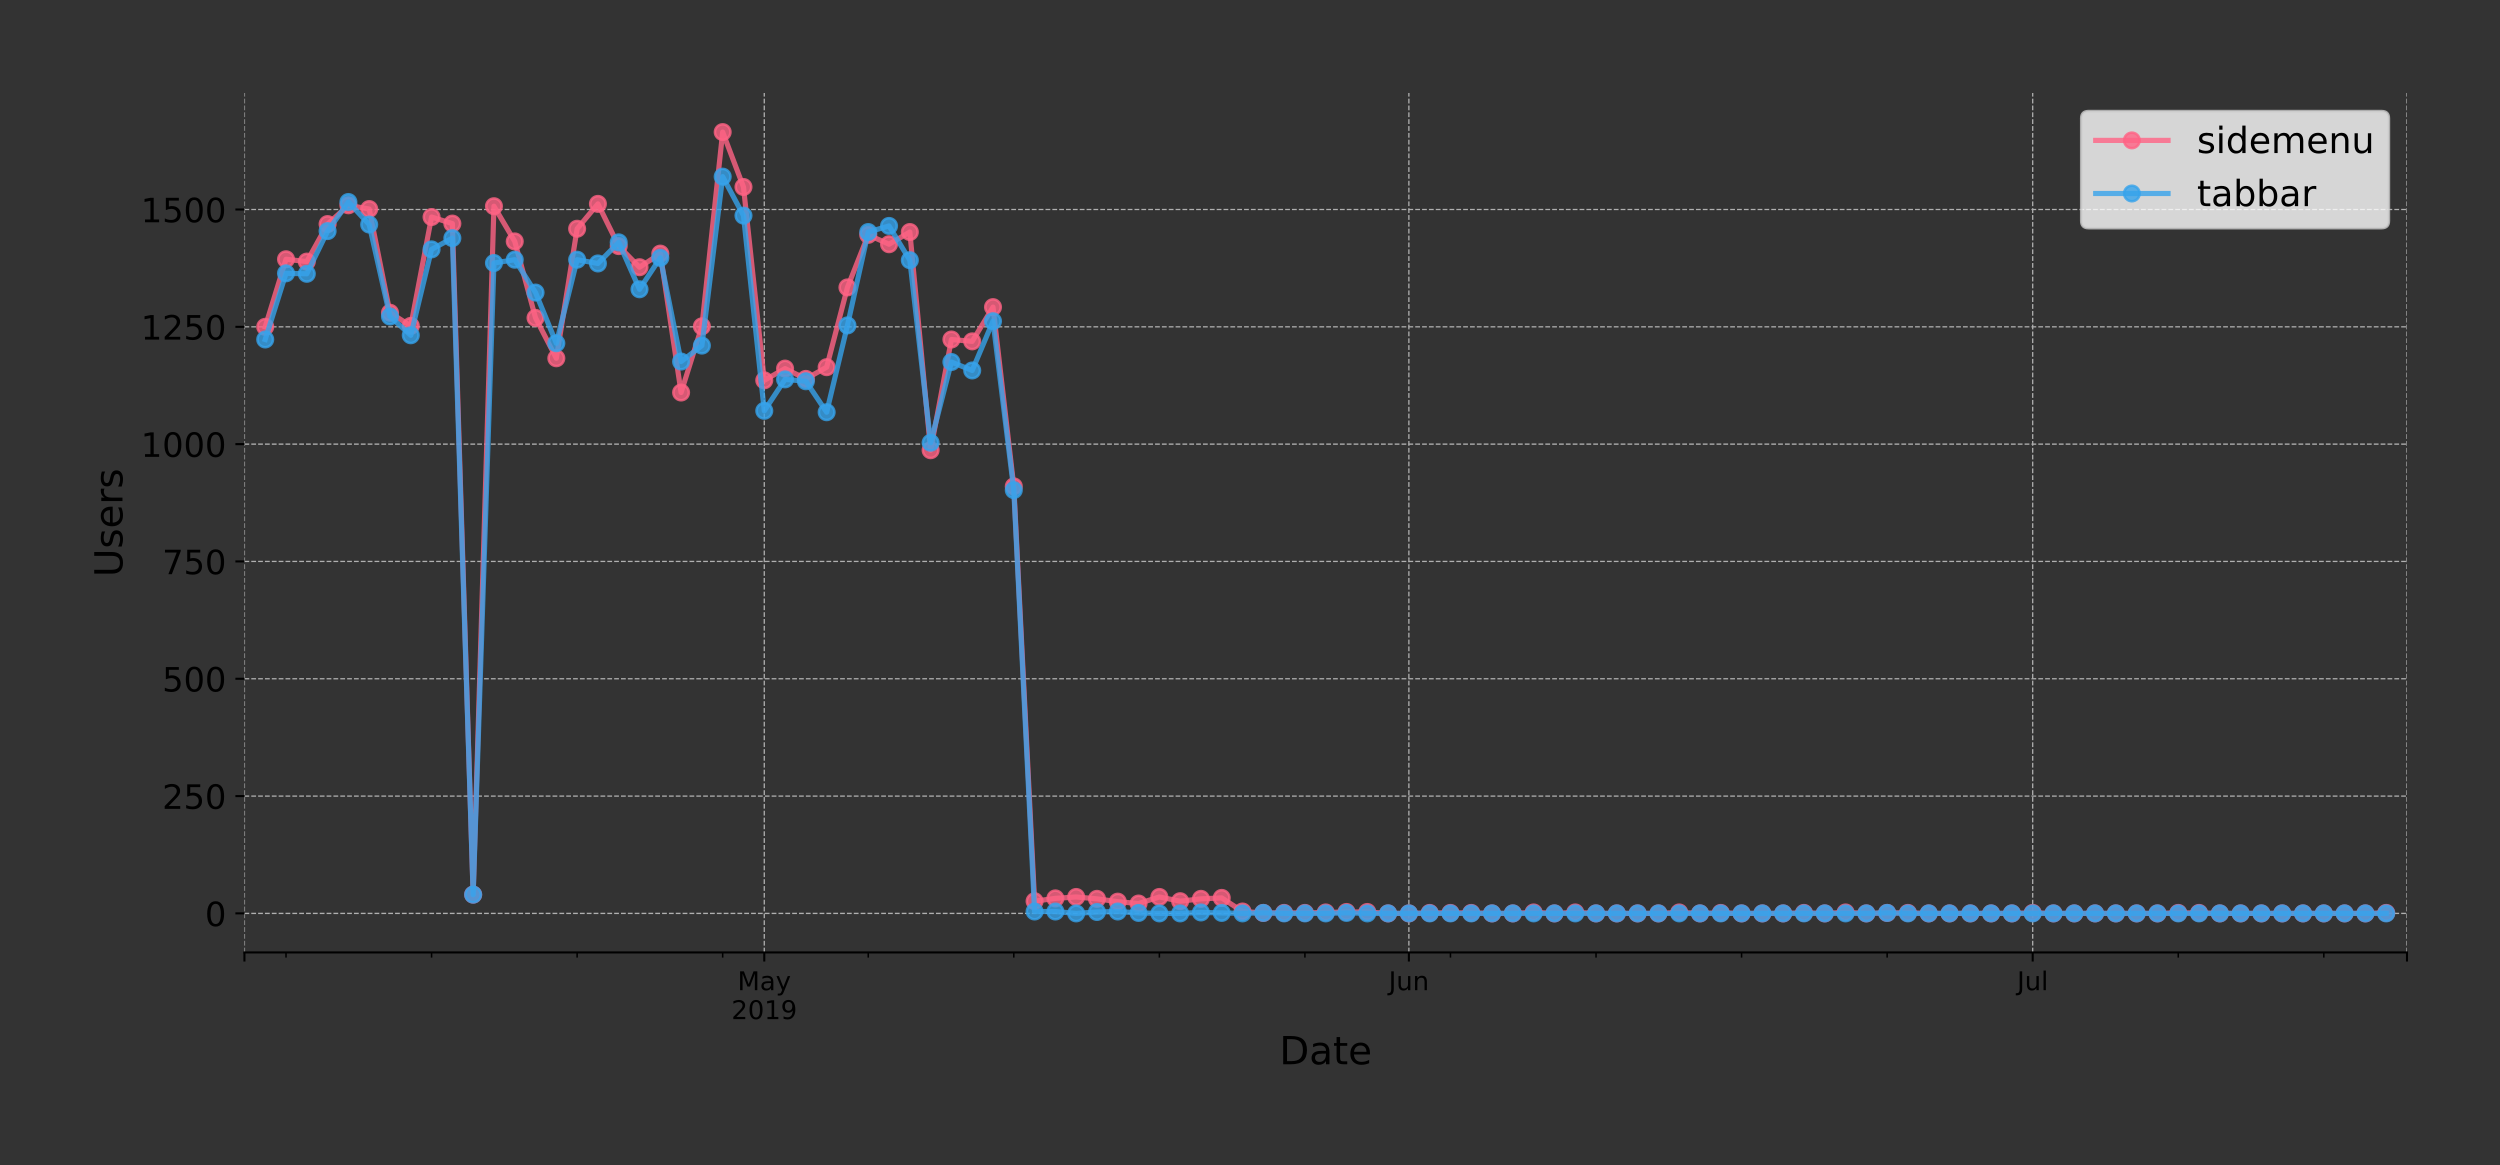 <?xml version="1.0" encoding="utf-8" standalone="no"?>
<!DOCTYPE svg PUBLIC "-//W3C//DTD SVG 1.1//EN"
  "http://www.w3.org/Graphics/SVG/1.1/DTD/svg11.dtd">
<!-- Created with matplotlib (https://matplotlib.org/) -->
<svg height="451.033pt" version="1.1" viewBox="0 0 967.602 451.033" width="967.602pt" xmlns="http://www.w3.org/2000/svg" xmlns:xlink="http://www.w3.org/1999/xlink">
 <rect x="0" y="0" width="967.602" height="451.033" fill="#333333" stroke="none"/>
 <defs>
  <style type="text/css">
*{stroke-linecap:butt;stroke-linejoin:round;}
  </style>
 </defs>
 <g id="figure_1">
  <g id="patch_1">
   <path d="M 0 451.033 
L 967.602 451.033 
L 967.602 0 
L 0 0 
z
" style="fill:none;"/>
  </g>
  <g id="axes_1">
   <g id="patch_2">
    <path d="M 94.602 368.64 
L 931.602 368.64 
L 931.602 36 
L 94.602 36 
z
" style="fill:none;"/>
   </g>
   <g id="matplotlib.axis_1">
    <g id="xtick_1">
     <g id="line2d_1">
      <path clip-path="url(#pd03692b3bd)" d="M 94.602 368.64 
L 94.602 36 
" style="fill:none;stroke:#b0b0b0;stroke-dasharray:1.85,0.8;stroke-dashoffset:0;stroke-width:0.5;"/>
     </g>
     <g id="line2d_2">
      <defs>
       <path d="M 0 0 
L 0 3.5 
" id="m09f4f319cf" style="stroke:#000000;stroke-width:0.8;"/>
      </defs>
      <g>
       <use style="stroke:#000000;stroke-width:0.8;" x="94.602" xlink:href="#m09f4f319cf" y="368.64"/>
      </g>
     </g>
    </g>
    <g id="xtick_2">
     <g id="line2d_3">
      <path clip-path="url(#pd03692b3bd)" d="M 295.804 368.64 
L 295.804 36 
" style="fill:none;stroke:#b0b0b0;stroke-dasharray:1.85,0.8;stroke-dashoffset:0;stroke-width:0.5;"/>
     </g>
     <g id="line2d_4">
      <g>
       <use style="stroke:#000000;stroke-width:0.8;" x="295.804" xlink:href="#m09f4f319cf" y="368.64"/>
      </g>
     </g>
     <g id="text_1">
      <!-- May -->
      <defs>
       <path d="M 9.812 72.906 
L 24.516 72.906 
L 43.109 23.297 
L 61.812 72.906 
L 76.516 72.906 
L 76.516 0 
L 66.891 0 
L 66.891 64.016 
L 48.094 14.016 
L 38.188 14.016 
L 19.391 64.016 
L 19.391 0 
L 9.812 0 
z
" id="DejaVuSans-77"/>
       <path d="M 34.281 27.484 
Q 23.391 27.484 19.188 25 
Q 14.984 22.516 14.984 16.5 
Q 14.984 11.719 18.141 8.906 
Q 21.297 6.109 26.703 6.109 
Q 34.188 6.109 38.703 11.406 
Q 43.219 16.703 43.219 25.484 
L 43.219 27.484 
z
M 52.203 31.203 
L 52.203 0 
L 43.219 0 
L 43.219 8.297 
Q 40.141 3.328 35.547 0.953 
Q 30.953 -1.422 24.312 -1.422 
Q 15.922 -1.422 10.953 3.297 
Q 6 8.016 6 15.922 
Q 6 25.141 12.172 29.828 
Q 18.359 34.516 30.609 34.516 
L 43.219 34.516 
L 43.219 35.406 
Q 43.219 41.609 39.141 45 
Q 35.062 48.391 27.688 48.391 
Q 23 48.391 18.547 47.266 
Q 14.109 46.141 10.016 43.891 
L 10.016 52.203 
Q 14.938 54.109 19.578 55.047 
Q 24.219 56 28.609 56 
Q 40.484 56 46.344 49.844 
Q 52.203 43.703 52.203 31.203 
z
" id="DejaVuSans-97"/>
       <path d="M 32.172 -5.078 
Q 28.375 -14.844 24.75 -17.812 
Q 21.141 -20.797 15.094 -20.797 
L 7.906 -20.797 
L 7.906 -13.281 
L 13.188 -13.281 
Q 16.891 -13.281 18.938 -11.516 
Q 21 -9.766 23.484 -3.219 
L 25.094 0.875 
L 2.984 54.688 
L 12.5 54.688 
L 29.594 11.922 
L 46.688 54.688 
L 56.203 54.688 
z
" id="DejaVuSans-121"/>
      </defs>
      <g transform="translate(285.467 383.238)scale(0.1 -0.1)">
       <use xlink:href="#DejaVuSans-77"/>
       <use x="86.279" xlink:href="#DejaVuSans-97"/>
       <use x="147.559" xlink:href="#DejaVuSans-121"/>
      </g>
      <!-- 2019 -->
      <defs>
       <path d="M 19.188 8.297 
L 53.609 8.297 
L 53.609 0 
L 7.328 0 
L 7.328 8.297 
Q 12.938 14.109 22.625 23.891 
Q 32.328 33.688 34.812 36.531 
Q 39.547 41.844 41.422 45.531 
Q 43.312 49.219 43.312 52.781 
Q 43.312 58.594 39.234 62.25 
Q 35.156 65.922 28.609 65.922 
Q 23.969 65.922 18.812 64.312 
Q 13.672 62.703 7.812 59.422 
L 7.812 69.391 
Q 13.766 71.781 18.938 73 
Q 24.125 74.219 28.422 74.219 
Q 39.75 74.219 46.484 68.547 
Q 53.219 62.891 53.219 53.422 
Q 53.219 48.922 51.531 44.891 
Q 49.859 40.875 45.406 35.406 
Q 44.188 33.984 37.641 27.219 
Q 31.109 20.453 19.188 8.297 
z
" id="DejaVuSans-50"/>
       <path d="M 31.781 66.406 
Q 24.172 66.406 20.328 58.906 
Q 16.5 51.422 16.5 36.375 
Q 16.5 21.391 20.328 13.891 
Q 24.172 6.391 31.781 6.391 
Q 39.453 6.391 43.281 13.891 
Q 47.125 21.391 47.125 36.375 
Q 47.125 51.422 43.281 58.906 
Q 39.453 66.406 31.781 66.406 
z
M 31.781 74.219 
Q 44.047 74.219 50.516 64.516 
Q 56.984 54.828 56.984 36.375 
Q 56.984 17.969 50.516 8.266 
Q 44.047 -1.422 31.781 -1.422 
Q 19.531 -1.422 13.062 8.266 
Q 6.594 17.969 6.594 36.375 
Q 6.594 54.828 13.062 64.516 
Q 19.531 74.219 31.781 74.219 
z
" id="DejaVuSans-48"/>
       <path d="M 12.406 8.297 
L 28.516 8.297 
L 28.516 63.922 
L 10.984 60.406 
L 10.984 69.391 
L 28.422 72.906 
L 38.281 72.906 
L 38.281 8.297 
L 54.391 8.297 
L 54.391 0 
L 12.406 0 
z
" id="DejaVuSans-49"/>
       <path d="M 10.984 1.516 
L 10.984 10.5 
Q 14.703 8.734 18.5 7.812 
Q 22.312 6.891 25.984 6.891 
Q 35.75 6.891 40.891 13.453 
Q 46.047 20.016 46.781 33.406 
Q 43.953 29.203 39.594 26.953 
Q 35.25 24.703 29.984 24.703 
Q 19.047 24.703 12.672 31.312 
Q 6.297 37.938 6.297 49.422 
Q 6.297 60.641 12.938 67.422 
Q 19.578 74.219 30.609 74.219 
Q 43.266 74.219 49.922 64.516 
Q 56.594 54.828 56.594 36.375 
Q 56.594 19.141 48.406 8.859 
Q 40.234 -1.422 26.422 -1.422 
Q 22.703 -1.422 18.891 -0.688 
Q 15.094 0.047 10.984 1.516 
z
M 30.609 32.422 
Q 37.25 32.422 41.125 36.953 
Q 45.016 41.5 45.016 49.422 
Q 45.016 57.281 41.125 61.844 
Q 37.25 66.406 30.609 66.406 
Q 23.969 66.406 20.094 61.844 
Q 16.219 57.281 16.219 49.422 
Q 16.219 41.5 20.094 36.953 
Q 23.969 32.422 30.609 32.422 
z
" id="DejaVuSans-57"/>
      </defs>
      <g transform="translate(283.079 394.436)scale(0.1 -0.1)">
       <use xlink:href="#DejaVuSans-50"/>
       <use x="63.623" xlink:href="#DejaVuSans-48"/>
       <use x="127.246" xlink:href="#DejaVuSans-49"/>
       <use x="190.869" xlink:href="#DejaVuSans-57"/>
      </g>
     </g>
    </g>
    <g id="xtick_3">
     <g id="line2d_5">
      <path clip-path="url(#pd03692b3bd)" d="M 545.294 368.64 
L 545.294 36 
" style="fill:none;stroke:#b0b0b0;stroke-dasharray:1.85,0.8;stroke-dashoffset:0;stroke-width:0.5;"/>
     </g>
     <g id="line2d_6">
      <g>
       <use style="stroke:#000000;stroke-width:0.8;" x="545.294" xlink:href="#m09f4f319cf" y="368.64"/>
      </g>
     </g>
     <g id="text_2">
      <!-- Jun -->
      <defs>
       <path d="M 9.812 72.906 
L 19.672 72.906 
L 19.672 5.078 
Q 19.672 -8.109 14.672 -14.062 
Q 9.672 -20.016 -1.422 -20.016 
L -5.172 -20.016 
L -5.172 -11.719 
L -2.094 -11.719 
Q 4.438 -11.719 7.125 -8.047 
Q 9.812 -4.391 9.812 5.078 
z
" id="DejaVuSans-74"/>
       <path d="M 8.5 21.578 
L 8.5 54.688 
L 17.484 54.688 
L 17.484 21.922 
Q 17.484 14.156 20.5 10.266 
Q 23.531 6.391 29.594 6.391 
Q 36.859 6.391 41.078 11.031 
Q 45.312 15.672 45.312 23.688 
L 45.312 54.688 
L 54.297 54.688 
L 54.297 0 
L 45.312 0 
L 45.312 8.406 
Q 42.047 3.422 37.719 1 
Q 33.406 -1.422 27.688 -1.422 
Q 18.266 -1.422 13.375 4.438 
Q 8.5 10.297 8.5 21.578 
z
M 31.109 56 
z
" id="DejaVuSans-117"/>
       <path d="M 54.891 33.016 
L 54.891 0 
L 45.906 0 
L 45.906 32.719 
Q 45.906 40.484 42.875 44.328 
Q 39.844 48.188 33.797 48.188 
Q 26.516 48.188 22.312 43.547 
Q 18.109 38.922 18.109 30.906 
L 18.109 0 
L 9.078 0 
L 9.078 54.688 
L 18.109 54.688 
L 18.109 46.188 
Q 21.344 51.125 25.703 53.562 
Q 30.078 56 35.797 56 
Q 45.219 56 50.047 50.172 
Q 54.891 44.344 54.891 33.016 
z
" id="DejaVuSans-110"/>
      </defs>
      <g transform="translate(537.482 383.238)scale(0.1 -0.1)">
       <use xlink:href="#DejaVuSans-74"/>
       <use x="29.492" xlink:href="#DejaVuSans-117"/>
       <use x="92.871" xlink:href="#DejaVuSans-110"/>
      </g>
     </g>
    </g>
    <g id="xtick_4">
     <g id="line2d_7">
      <path clip-path="url(#pd03692b3bd)" d="M 786.737 368.64 
L 786.737 36 
" style="fill:none;stroke:#b0b0b0;stroke-dasharray:1.85,0.8;stroke-dashoffset:0;stroke-width:0.5;"/>
     </g>
     <g id="line2d_8">
      <g>
       <use style="stroke:#000000;stroke-width:0.8;" x="786.737" xlink:href="#m09f4f319cf" y="368.64"/>
      </g>
     </g>
     <g id="text_3">
      <!-- Jul -->
      <defs>
       <path d="M 9.422 75.984 
L 18.406 75.984 
L 18.406 0 
L 9.422 0 
z
" id="DejaVuSans-108"/>
      </defs>
      <g transform="translate(780.704 383.238)scale(0.1 -0.1)">
       <use xlink:href="#DejaVuSans-74"/>
       <use x="29.492" xlink:href="#DejaVuSans-117"/>
       <use x="92.871" xlink:href="#DejaVuSans-108"/>
      </g>
     </g>
    </g>
    <g id="xtick_5">
     <g id="line2d_9">
      <path clip-path="url(#pd03692b3bd)" d="M 931.602 368.64 
L 931.602 36 
" style="fill:none;stroke:#b0b0b0;stroke-dasharray:1.85,0.8;stroke-dashoffset:0;stroke-width:0.5;"/>
     </g>
     <g id="line2d_10">
      <g>
       <use style="stroke:#000000;stroke-width:0.8;" x="931.602" xlink:href="#m09f4f319cf" y="368.64"/>
      </g>
     </g>
    </g>
    <g id="xtick_6">
     <g id="line2d_11">
      <defs>
       <path d="M 0 0 
L 0 2 
" id="m038f9a6c54" style="stroke:#000000;stroke-width:0.6;"/>
      </defs>
      <g>
       <use style="stroke:#000000;stroke-width:0.6;" x="110.698" xlink:href="#m038f9a6c54" y="368.64"/>
      </g>
     </g>
    </g>
    <g id="xtick_7">
     <g id="line2d_12">
      <g>
       <use style="stroke:#000000;stroke-width:0.6;" x="167.035" xlink:href="#m038f9a6c54" y="368.64"/>
      </g>
     </g>
    </g>
    <g id="xtick_8">
     <g id="line2d_13">
      <g>
       <use style="stroke:#000000;stroke-width:0.6;" x="223.371" xlink:href="#m038f9a6c54" y="368.64"/>
      </g>
     </g>
    </g>
    <g id="xtick_9">
     <g id="line2d_14">
      <g>
       <use style="stroke:#000000;stroke-width:0.6;" x="279.708" xlink:href="#m038f9a6c54" y="368.64"/>
      </g>
     </g>
    </g>
    <g id="xtick_10">
     <g id="line2d_15">
      <g>
       <use style="stroke:#000000;stroke-width:0.6;" x="336.044" xlink:href="#m038f9a6c54" y="368.64"/>
      </g>
     </g>
    </g>
    <g id="xtick_11">
     <g id="line2d_16">
      <g>
       <use style="stroke:#000000;stroke-width:0.6;" x="392.381" xlink:href="#m038f9a6c54" y="368.64"/>
      </g>
     </g>
    </g>
    <g id="xtick_12">
     <g id="line2d_17">
      <g>
       <use style="stroke:#000000;stroke-width:0.6;" x="448.718" xlink:href="#m038f9a6c54" y="368.64"/>
      </g>
     </g>
    </g>
    <g id="xtick_13">
     <g id="line2d_18">
      <g>
       <use style="stroke:#000000;stroke-width:0.6;" x="505.054" xlink:href="#m038f9a6c54" y="368.64"/>
      </g>
     </g>
    </g>
    <g id="xtick_14">
     <g id="line2d_19">
      <g>
       <use style="stroke:#000000;stroke-width:0.6;" x="561.391" xlink:href="#m038f9a6c54" y="368.64"/>
      </g>
     </g>
    </g>
    <g id="xtick_15">
     <g id="line2d_20">
      <g>
       <use style="stroke:#000000;stroke-width:0.6;" x="617.727" xlink:href="#m038f9a6c54" y="368.64"/>
      </g>
     </g>
    </g>
    <g id="xtick_16">
     <g id="line2d_21">
      <g>
       <use style="stroke:#000000;stroke-width:0.6;" x="674.064" xlink:href="#m038f9a6c54" y="368.64"/>
      </g>
     </g>
    </g>
    <g id="xtick_17">
     <g id="line2d_22">
      <g>
       <use style="stroke:#000000;stroke-width:0.6;" x="730.4" xlink:href="#m038f9a6c54" y="368.64"/>
      </g>
     </g>
    </g>
    <g id="xtick_18">
     <g id="line2d_23">
      <g>
       <use style="stroke:#000000;stroke-width:0.6;" x="843.073" xlink:href="#m038f9a6c54" y="368.64"/>
      </g>
     </g>
    </g>
    <g id="xtick_19">
     <g id="line2d_24">
      <g>
       <use style="stroke:#000000;stroke-width:0.6;" x="899.41" xlink:href="#m038f9a6c54" y="368.64"/>
      </g>
     </g>
    </g>
    <g id="text_4">
     <!-- Date -->
     <defs>
      <path d="M 19.672 64.797 
L 19.672 8.109 
L 31.594 8.109 
Q 46.688 8.109 53.688 14.938 
Q 60.688 21.781 60.688 36.531 
Q 60.688 51.172 53.688 57.984 
Q 46.688 64.797 31.594 64.797 
z
M 9.812 72.906 
L 30.078 72.906 
Q 51.266 72.906 61.172 64.094 
Q 71.094 55.281 71.094 36.531 
Q 71.094 17.672 61.125 8.828 
Q 51.172 0 30.078 0 
L 9.812 0 
z
" id="DejaVuSans-68"/>
      <path d="M 18.312 70.219 
L 18.312 54.688 
L 36.812 54.688 
L 36.812 47.703 
L 18.312 47.703 
L 18.312 18.016 
Q 18.312 11.328 20.141 9.422 
Q 21.969 7.516 27.594 7.516 
L 36.812 7.516 
L 36.812 0 
L 27.594 0 
Q 17.188 0 13.234 3.875 
Q 9.281 7.766 9.281 18.016 
L 9.281 47.703 
L 2.688 47.703 
L 2.688 54.688 
L 9.281 54.688 
L 9.281 70.219 
z
" id="DejaVuSans-116"/>
      <path d="M 56.203 29.594 
L 56.203 25.203 
L 14.891 25.203 
Q 15.484 15.922 20.484 11.062 
Q 25.484 6.203 34.422 6.203 
Q 39.594 6.203 44.453 7.469 
Q 49.312 8.734 54.109 11.281 
L 54.109 2.781 
Q 49.266 0.734 44.188 -0.344 
Q 39.109 -1.422 33.891 -1.422 
Q 20.797 -1.422 13.156 6.188 
Q 5.516 13.812 5.516 26.812 
Q 5.516 40.234 12.766 48.109 
Q 20.016 56 32.328 56 
Q 43.359 56 49.781 48.891 
Q 56.203 41.797 56.203 29.594 
z
M 47.219 32.234 
Q 47.125 39.594 43.094 43.984 
Q 39.062 48.391 32.422 48.391 
Q 24.906 48.391 20.391 44.141 
Q 15.875 39.891 15.188 32.172 
z
" id="DejaVuSans-101"/>
     </defs>
     <g transform="translate(495.176 411.914)scale(0.15 -0.15)">
      <use xlink:href="#DejaVuSans-68"/>
      <use x="77.002" xlink:href="#DejaVuSans-97"/>
      <use x="138.281" xlink:href="#DejaVuSans-116"/>
      <use x="177.49" xlink:href="#DejaVuSans-101"/>
     </g>
    </g>
   </g>
   <g id="matplotlib.axis_2">
    <g id="ytick_1">
     <g id="line2d_25">
      <path clip-path="url(#pd03692b3bd)" d="M 94.602 353.52 
L 931.602 353.52 
" style="fill:none;stroke:#b0b0b0;stroke-dasharray:1.85,0.8;stroke-dashoffset:0;stroke-width:0.5;"/>
     </g>
     <g id="line2d_26">
      <defs>
       <path d="M 0 0 
L -3.5 0 
" id="m17ed622efe" style="stroke:#000000;stroke-width:0.8;"/>
      </defs>
      <g>
       <use style="stroke:#000000;stroke-width:0.8;" x="94.602" xlink:href="#m17ed622efe" y="353.52"/>
      </g>
     </g>
     <g id="text_5">
      <!-- 0 -->
      <g transform="translate(79.331 358.459)scale(0.13 -0.13)">
       <use xlink:href="#DejaVuSans-48"/>
      </g>
     </g>
    </g>
    <g id="ytick_2">
     <g id="line2d_27">
      <path clip-path="url(#pd03692b3bd)" d="M 94.602 308.115 
L 931.602 308.115 
" style="fill:none;stroke:#b0b0b0;stroke-dasharray:1.85,0.8;stroke-dashoffset:0;stroke-width:0.5;"/>
     </g>
     <g id="line2d_28">
      <g>
       <use style="stroke:#000000;stroke-width:0.8;" x="94.602" xlink:href="#m17ed622efe" y="308.115"/>
      </g>
     </g>
     <g id="text_6">
      <!-- 250 -->
      <defs>
       <path d="M 10.797 72.906 
L 49.516 72.906 
L 49.516 64.594 
L 19.828 64.594 
L 19.828 46.734 
Q 21.969 47.469 24.109 47.828 
Q 26.266 48.188 28.422 48.188 
Q 40.625 48.188 47.75 41.5 
Q 54.891 34.812 54.891 23.391 
Q 54.891 11.625 47.562 5.094 
Q 40.234 -1.422 26.906 -1.422 
Q 22.312 -1.422 17.547 -0.641 
Q 12.797 0.141 7.719 1.703 
L 7.719 11.625 
Q 12.109 9.234 16.797 8.062 
Q 21.484 6.891 26.703 6.891 
Q 35.156 6.891 40.078 11.328 
Q 45.016 15.766 45.016 23.391 
Q 45.016 31 40.078 35.438 
Q 35.156 39.891 26.703 39.891 
Q 22.75 39.891 18.812 39.016 
Q 14.891 38.141 10.797 36.281 
z
" id="DejaVuSans-53"/>
      </defs>
      <g transform="translate(62.788 313.054)scale(0.13 -0.13)">
       <use xlink:href="#DejaVuSans-50"/>
       <use x="63.623" xlink:href="#DejaVuSans-53"/>
       <use x="127.246" xlink:href="#DejaVuSans-48"/>
      </g>
     </g>
    </g>
    <g id="ytick_3">
     <g id="line2d_29">
      <path clip-path="url(#pd03692b3bd)" d="M 94.602 262.709 
L 931.602 262.709 
" style="fill:none;stroke:#b0b0b0;stroke-dasharray:1.85,0.8;stroke-dashoffset:0;stroke-width:0.5;"/>
     </g>
     <g id="line2d_30">
      <g>
       <use style="stroke:#000000;stroke-width:0.8;" x="94.602" xlink:href="#m17ed622efe" y="262.709"/>
      </g>
     </g>
     <g id="text_7">
      <!-- 500 -->
      <g transform="translate(62.788 267.648)scale(0.13 -0.13)">
       <use xlink:href="#DejaVuSans-53"/>
       <use x="63.623" xlink:href="#DejaVuSans-48"/>
       <use x="127.246" xlink:href="#DejaVuSans-48"/>
      </g>
     </g>
    </g>
    <g id="ytick_4">
     <g id="line2d_31">
      <path clip-path="url(#pd03692b3bd)" d="M 94.602 217.304 
L 931.602 217.304 
" style="fill:none;stroke:#b0b0b0;stroke-dasharray:1.85,0.8;stroke-dashoffset:0;stroke-width:0.5;"/>
     </g>
     <g id="line2d_32">
      <g>
       <use style="stroke:#000000;stroke-width:0.8;" x="94.602" xlink:href="#m17ed622efe" y="217.304"/>
      </g>
     </g>
     <g id="text_8">
      <!-- 750 -->
      <defs>
       <path d="M 8.203 72.906 
L 55.078 72.906 
L 55.078 68.703 
L 28.609 0 
L 18.312 0 
L 43.219 64.594 
L 8.203 64.594 
z
" id="DejaVuSans-55"/>
      </defs>
      <g transform="translate(62.788 222.243)scale(0.13 -0.13)">
       <use xlink:href="#DejaVuSans-55"/>
       <use x="63.623" xlink:href="#DejaVuSans-53"/>
       <use x="127.246" xlink:href="#DejaVuSans-48"/>
      </g>
     </g>
    </g>
    <g id="ytick_5">
     <g id="line2d_33">
      <path clip-path="url(#pd03692b3bd)" d="M 94.602 171.898 
L 931.602 171.898 
" style="fill:none;stroke:#b0b0b0;stroke-dasharray:1.85,0.8;stroke-dashoffset:0;stroke-width:0.5;"/>
     </g>
     <g id="line2d_34">
      <g>
       <use style="stroke:#000000;stroke-width:0.8;" x="94.602" xlink:href="#m17ed622efe" y="171.898"/>
      </g>
     </g>
     <g id="text_9">
      <!-- 1000 -->
      <g transform="translate(54.517 176.837)scale(0.13 -0.13)">
       <use xlink:href="#DejaVuSans-49"/>
       <use x="63.623" xlink:href="#DejaVuSans-48"/>
       <use x="127.246" xlink:href="#DejaVuSans-48"/>
       <use x="190.869" xlink:href="#DejaVuSans-48"/>
      </g>
     </g>
    </g>
    <g id="ytick_6">
     <g id="line2d_35">
      <path clip-path="url(#pd03692b3bd)" d="M 94.602 126.493 
L 931.602 126.493 
" style="fill:none;stroke:#b0b0b0;stroke-dasharray:1.85,0.8;stroke-dashoffset:0;stroke-width:0.5;"/>
     </g>
     <g id="line2d_36">
      <g>
       <use style="stroke:#000000;stroke-width:0.8;" x="94.602" xlink:href="#m17ed622efe" y="126.493"/>
      </g>
     </g>
     <g id="text_10">
      <!-- 1250 -->
      <g transform="translate(54.517 131.432)scale(0.13 -0.13)">
       <use xlink:href="#DejaVuSans-49"/>
       <use x="63.623" xlink:href="#DejaVuSans-50"/>
       <use x="127.246" xlink:href="#DejaVuSans-53"/>
       <use x="190.869" xlink:href="#DejaVuSans-48"/>
      </g>
     </g>
    </g>
    <g id="ytick_7">
     <g id="line2d_37">
      <path clip-path="url(#pd03692b3bd)" d="M 94.602 81.088 
L 931.602 81.088 
" style="fill:none;stroke:#b0b0b0;stroke-dasharray:1.85,0.8;stroke-dashoffset:0;stroke-width:0.5;"/>
     </g>
     <g id="line2d_38">
      <g>
       <use style="stroke:#000000;stroke-width:0.8;" x="94.602" xlink:href="#m17ed622efe" y="81.088"/>
      </g>
     </g>
     <g id="text_11">
      <!-- 1500 -->
      <g transform="translate(54.517 86.027)scale(0.13 -0.13)">
       <use xlink:href="#DejaVuSans-49"/>
       <use x="63.623" xlink:href="#DejaVuSans-53"/>
       <use x="127.246" xlink:href="#DejaVuSans-48"/>
       <use x="190.869" xlink:href="#DejaVuSans-48"/>
      </g>
     </g>
    </g>
    <g id="text_12">
     <!-- Users -->
     <defs>
      <path d="M 8.688 72.906 
L 18.609 72.906 
L 18.609 28.609 
Q 18.609 16.891 22.844 11.734 
Q 27.094 6.594 36.625 6.594 
Q 46.094 6.594 50.344 11.734 
Q 54.594 16.891 54.594 28.609 
L 54.594 72.906 
L 64.5 72.906 
L 64.5 27.391 
Q 64.5 13.141 57.438 5.859 
Q 50.391 -1.422 36.625 -1.422 
Q 22.797 -1.422 15.734 5.859 
Q 8.688 13.141 8.688 27.391 
z
" id="DejaVuSans-85"/>
      <path d="M 44.281 53.078 
L 44.281 44.578 
Q 40.484 46.531 36.375 47.5 
Q 32.281 48.484 27.875 48.484 
Q 21.188 48.484 17.844 46.438 
Q 14.5 44.391 14.5 40.281 
Q 14.5 37.156 16.891 35.375 
Q 19.281 33.594 26.516 31.984 
L 29.594 31.297 
Q 39.156 29.25 43.188 25.516 
Q 47.219 21.781 47.219 15.094 
Q 47.219 7.469 41.188 3.016 
Q 35.156 -1.422 24.609 -1.422 
Q 20.219 -1.422 15.453 -0.562 
Q 10.688 0.297 5.422 2 
L 5.422 11.281 
Q 10.406 8.688 15.234 7.391 
Q 20.062 6.109 24.812 6.109 
Q 31.156 6.109 34.562 8.281 
Q 37.984 10.453 37.984 14.406 
Q 37.984 18.062 35.516 20.016 
Q 33.062 21.969 24.703 23.781 
L 21.578 24.516 
Q 13.234 26.266 9.516 29.906 
Q 5.812 33.547 5.812 39.891 
Q 5.812 47.609 11.281 51.797 
Q 16.75 56 26.812 56 
Q 31.781 56 36.172 55.266 
Q 40.578 54.547 44.281 53.078 
z
" id="DejaVuSans-115"/>
      <path d="M 41.109 46.297 
Q 39.594 47.172 37.812 47.578 
Q 36.031 48 33.891 48 
Q 26.266 48 22.188 43.047 
Q 18.109 38.094 18.109 28.812 
L 18.109 0 
L 9.078 0 
L 9.078 54.688 
L 18.109 54.688 
L 18.109 46.188 
Q 20.953 51.172 25.484 53.578 
Q 30.031 56 36.531 56 
Q 37.453 56 38.578 55.875 
Q 39.703 55.766 41.062 55.516 
z
" id="DejaVuSans-114"/>
     </defs>
     <g transform="translate(47.398 223.321)rotate(-90)scale(0.15 -0.15)">
      <use xlink:href="#DejaVuSans-85"/>
      <use x="73.193" xlink:href="#DejaVuSans-115"/>
      <use x="125.293" xlink:href="#DejaVuSans-101"/>
      <use x="186.816" xlink:href="#DejaVuSans-114"/>
      <use x="227.93" xlink:href="#DejaVuSans-115"/>
     </g>
    </g>
   </g>
   <g id="line2d_39">
    <path clip-path="url(#pd03692b3bd)" d="M 102.65 126.493 
L 110.698 100.339 
L 118.746 101.248 
L 126.794 86.718 
L 134.843 79.453 
L 142.891 80.906 
L 150.939 121.044 
L 158.987 126.13 
L 167.035 83.994 
L 175.083 86.536 
L 183.131 346.255 
L 191.179 79.816 
L 199.227 93.438 
L 207.275 123.042 
L 215.323 138.662 
L 223.371 88.534 
L 231.419 78.908 
L 239.468 95.254 
L 247.516 103.427 
L 255.564 98.16 
L 263.612 151.92 
L 271.66 126.311 
L 279.708 51.12 
L 287.756 72.37 
L 295.804 147.198 
L 303.852 142.657 
L 311.9 146.653 
L 319.948 142.112 
L 327.996 111.237 
L 336.044 90.895 
L 344.093 94.528 
L 352.141 89.805 
L 360.189 174.259 
L 368.237 131.397 
L 376.285 132.123 
L 384.333 118.865 
L 392.381 188.244 
L 400.429 348.798 
L 408.477 347.708 
L 416.525 347.163 
L 424.573 347.89 
L 432.621 348.979 
L 440.669 349.706 
L 448.718 347.163 
L 456.766 348.798 
L 464.814 347.89 
L 472.862 347.526 
L 480.91 352.794 
L 488.958 353.338 
L 497.006 353.338 
L 505.054 353.338 
L 513.102 353.157 
L 521.15 352.975 
L 529.198 352.975 
L 537.246 353.52 
L 545.294 353.52 
L 553.343 353.338 
L 561.391 353.338 
L 569.439 353.338 
L 577.487 353.52 
L 585.535 353.52 
L 593.583 353.157 
L 601.631 353.52 
L 609.679 353.157 
L 617.727 353.52 
L 625.775 353.52 
L 633.823 353.52 
L 641.871 353.52 
L 649.919 353.157 
L 657.968 353.52 
L 666.016 353.338 
L 674.064 353.52 
L 682.112 353.52 
L 690.16 353.52 
L 698.208 353.338 
L 706.256 353.52 
L 714.304 353.157 
L 722.352 353.52 
L 730.4 353.338 
L 738.448 353.338 
L 746.496 353.52 
L 754.544 353.52 
L 762.593 353.52 
L 770.641 353.52 
L 778.689 353.52 
L 786.737 353.338 
L 794.785 353.52 
L 802.833 353.52 
L 810.881 353.52 
L 818.929 353.52 
L 826.977 353.52 
L 835.025 353.52 
L 843.073 353.338 
L 851.121 353.338 
L 859.169 353.52 
L 867.218 353.52 
L 875.266 353.52 
L 883.314 353.52 
L 891.362 353.52 
L 899.41 353.52 
L 907.458 353.52 
L 915.506 353.52 
L 923.554 353.338 
" style="fill:none;stroke:#ff6384;stroke-linecap:square;stroke-opacity:0.8;stroke-width:2;"/>
    <defs>
     <path d="M 0 3 
C 0.796 3 1.559 2.684 2.121 2.121 
C 2.684 1.559 3 0.796 3 0 
C 3 -0.796 2.684 -1.559 2.121 -2.121 
C 1.559 -2.684 0.796 -3 0 -3 
C -0.796 -3 -1.559 -2.684 -2.121 -2.121 
C -2.684 -1.559 -3 -0.796 -3 0 
C -3 0.796 -2.684 1.559 -2.121 2.121 
C -1.559 2.684 -0.796 3 0 3 
z
" id="m26e3aec500" style="stroke:#ff6384;stroke-opacity:0.8;"/>
    </defs>
    <g clip-path="url(#pd03692b3bd)">
     <use style="fill:#ff6384;fill-opacity:0.8;stroke:#ff6384;stroke-opacity:0.8;" x="102.65" xlink:href="#m26e3aec500" y="126.493"/>
     <use style="fill:#ff6384;fill-opacity:0.8;stroke:#ff6384;stroke-opacity:0.8;" x="110.698" xlink:href="#m26e3aec500" y="100.339"/>
     <use style="fill:#ff6384;fill-opacity:0.8;stroke:#ff6384;stroke-opacity:0.8;" x="118.746" xlink:href="#m26e3aec500" y="101.248"/>
     <use style="fill:#ff6384;fill-opacity:0.8;stroke:#ff6384;stroke-opacity:0.8;" x="126.794" xlink:href="#m26e3aec500" y="86.718"/>
     <use style="fill:#ff6384;fill-opacity:0.8;stroke:#ff6384;stroke-opacity:0.8;" x="134.843" xlink:href="#m26e3aec500" y="79.453"/>
     <use style="fill:#ff6384;fill-opacity:0.8;stroke:#ff6384;stroke-opacity:0.8;" x="142.891" xlink:href="#m26e3aec500" y="80.906"/>
     <use style="fill:#ff6384;fill-opacity:0.8;stroke:#ff6384;stroke-opacity:0.8;" x="150.939" xlink:href="#m26e3aec500" y="121.044"/>
     <use style="fill:#ff6384;fill-opacity:0.8;stroke:#ff6384;stroke-opacity:0.8;" x="158.987" xlink:href="#m26e3aec500" y="126.13"/>
     <use style="fill:#ff6384;fill-opacity:0.8;stroke:#ff6384;stroke-opacity:0.8;" x="167.035" xlink:href="#m26e3aec500" y="83.994"/>
     <use style="fill:#ff6384;fill-opacity:0.8;stroke:#ff6384;stroke-opacity:0.8;" x="175.083" xlink:href="#m26e3aec500" y="86.536"/>
     <use style="fill:#ff6384;fill-opacity:0.8;stroke:#ff6384;stroke-opacity:0.8;" x="183.131" xlink:href="#m26e3aec500" y="346.255"/>
     <use style="fill:#ff6384;fill-opacity:0.8;stroke:#ff6384;stroke-opacity:0.8;" x="191.179" xlink:href="#m26e3aec500" y="79.816"/>
     <use style="fill:#ff6384;fill-opacity:0.8;stroke:#ff6384;stroke-opacity:0.8;" x="199.227" xlink:href="#m26e3aec500" y="93.438"/>
     <use style="fill:#ff6384;fill-opacity:0.8;stroke:#ff6384;stroke-opacity:0.8;" x="207.275" xlink:href="#m26e3aec500" y="123.042"/>
     <use style="fill:#ff6384;fill-opacity:0.8;stroke:#ff6384;stroke-opacity:0.8;" x="215.323" xlink:href="#m26e3aec500" y="138.662"/>
     <use style="fill:#ff6384;fill-opacity:0.8;stroke:#ff6384;stroke-opacity:0.8;" x="223.371" xlink:href="#m26e3aec500" y="88.534"/>
     <use style="fill:#ff6384;fill-opacity:0.8;stroke:#ff6384;stroke-opacity:0.8;" x="231.419" xlink:href="#m26e3aec500" y="78.908"/>
     <use style="fill:#ff6384;fill-opacity:0.8;stroke:#ff6384;stroke-opacity:0.8;" x="239.468" xlink:href="#m26e3aec500" y="95.254"/>
     <use style="fill:#ff6384;fill-opacity:0.8;stroke:#ff6384;stroke-opacity:0.8;" x="247.516" xlink:href="#m26e3aec500" y="103.427"/>
     <use style="fill:#ff6384;fill-opacity:0.8;stroke:#ff6384;stroke-opacity:0.8;" x="255.564" xlink:href="#m26e3aec500" y="98.16"/>
     <use style="fill:#ff6384;fill-opacity:0.8;stroke:#ff6384;stroke-opacity:0.8;" x="263.612" xlink:href="#m26e3aec500" y="151.92"/>
     <use style="fill:#ff6384;fill-opacity:0.8;stroke:#ff6384;stroke-opacity:0.8;" x="271.66" xlink:href="#m26e3aec500" y="126.311"/>
     <use style="fill:#ff6384;fill-opacity:0.8;stroke:#ff6384;stroke-opacity:0.8;" x="279.708" xlink:href="#m26e3aec500" y="51.12"/>
     <use style="fill:#ff6384;fill-opacity:0.8;stroke:#ff6384;stroke-opacity:0.8;" x="287.756" xlink:href="#m26e3aec500" y="72.37"/>
     <use style="fill:#ff6384;fill-opacity:0.8;stroke:#ff6384;stroke-opacity:0.8;" x="295.804" xlink:href="#m26e3aec500" y="147.198"/>
     <use style="fill:#ff6384;fill-opacity:0.8;stroke:#ff6384;stroke-opacity:0.8;" x="303.852" xlink:href="#m26e3aec500" y="142.657"/>
     <use style="fill:#ff6384;fill-opacity:0.8;stroke:#ff6384;stroke-opacity:0.8;" x="311.9" xlink:href="#m26e3aec500" y="146.653"/>
     <use style="fill:#ff6384;fill-opacity:0.8;stroke:#ff6384;stroke-opacity:0.8;" x="319.948" xlink:href="#m26e3aec500" y="142.112"/>
     <use style="fill:#ff6384;fill-opacity:0.8;stroke:#ff6384;stroke-opacity:0.8;" x="327.996" xlink:href="#m26e3aec500" y="111.237"/>
     <use style="fill:#ff6384;fill-opacity:0.8;stroke:#ff6384;stroke-opacity:0.8;" x="336.044" xlink:href="#m26e3aec500" y="90.895"/>
     <use style="fill:#ff6384;fill-opacity:0.8;stroke:#ff6384;stroke-opacity:0.8;" x="344.093" xlink:href="#m26e3aec500" y="94.528"/>
     <use style="fill:#ff6384;fill-opacity:0.8;stroke:#ff6384;stroke-opacity:0.8;" x="352.141" xlink:href="#m26e3aec500" y="89.805"/>
     <use style="fill:#ff6384;fill-opacity:0.8;stroke:#ff6384;stroke-opacity:0.8;" x="360.189" xlink:href="#m26e3aec500" y="174.259"/>
     <use style="fill:#ff6384;fill-opacity:0.8;stroke:#ff6384;stroke-opacity:0.8;" x="368.237" xlink:href="#m26e3aec500" y="131.397"/>
     <use style="fill:#ff6384;fill-opacity:0.8;stroke:#ff6384;stroke-opacity:0.8;" x="376.285" xlink:href="#m26e3aec500" y="132.123"/>
     <use style="fill:#ff6384;fill-opacity:0.8;stroke:#ff6384;stroke-opacity:0.8;" x="384.333" xlink:href="#m26e3aec500" y="118.865"/>
     <use style="fill:#ff6384;fill-opacity:0.8;stroke:#ff6384;stroke-opacity:0.8;" x="392.381" xlink:href="#m26e3aec500" y="188.244"/>
     <use style="fill:#ff6384;fill-opacity:0.8;stroke:#ff6384;stroke-opacity:0.8;" x="400.429" xlink:href="#m26e3aec500" y="348.798"/>
     <use style="fill:#ff6384;fill-opacity:0.8;stroke:#ff6384;stroke-opacity:0.8;" x="408.477" xlink:href="#m26e3aec500" y="347.708"/>
     <use style="fill:#ff6384;fill-opacity:0.8;stroke:#ff6384;stroke-opacity:0.8;" x="416.525" xlink:href="#m26e3aec500" y="347.163"/>
     <use style="fill:#ff6384;fill-opacity:0.8;stroke:#ff6384;stroke-opacity:0.8;" x="424.573" xlink:href="#m26e3aec500" y="347.89"/>
     <use style="fill:#ff6384;fill-opacity:0.8;stroke:#ff6384;stroke-opacity:0.8;" x="432.621" xlink:href="#m26e3aec500" y="348.979"/>
     <use style="fill:#ff6384;fill-opacity:0.8;stroke:#ff6384;stroke-opacity:0.8;" x="440.669" xlink:href="#m26e3aec500" y="349.706"/>
     <use style="fill:#ff6384;fill-opacity:0.8;stroke:#ff6384;stroke-opacity:0.8;" x="448.718" xlink:href="#m26e3aec500" y="347.163"/>
     <use style="fill:#ff6384;fill-opacity:0.8;stroke:#ff6384;stroke-opacity:0.8;" x="456.766" xlink:href="#m26e3aec500" y="348.798"/>
     <use style="fill:#ff6384;fill-opacity:0.8;stroke:#ff6384;stroke-opacity:0.8;" x="464.814" xlink:href="#m26e3aec500" y="347.89"/>
     <use style="fill:#ff6384;fill-opacity:0.8;stroke:#ff6384;stroke-opacity:0.8;" x="472.862" xlink:href="#m26e3aec500" y="347.526"/>
     <use style="fill:#ff6384;fill-opacity:0.8;stroke:#ff6384;stroke-opacity:0.8;" x="480.91" xlink:href="#m26e3aec500" y="352.794"/>
     <use style="fill:#ff6384;fill-opacity:0.8;stroke:#ff6384;stroke-opacity:0.8;" x="488.958" xlink:href="#m26e3aec500" y="353.338"/>
     <use style="fill:#ff6384;fill-opacity:0.8;stroke:#ff6384;stroke-opacity:0.8;" x="497.006" xlink:href="#m26e3aec500" y="353.338"/>
     <use style="fill:#ff6384;fill-opacity:0.8;stroke:#ff6384;stroke-opacity:0.8;" x="505.054" xlink:href="#m26e3aec500" y="353.338"/>
     <use style="fill:#ff6384;fill-opacity:0.8;stroke:#ff6384;stroke-opacity:0.8;" x="513.102" xlink:href="#m26e3aec500" y="353.157"/>
     <use style="fill:#ff6384;fill-opacity:0.8;stroke:#ff6384;stroke-opacity:0.8;" x="521.15" xlink:href="#m26e3aec500" y="352.975"/>
     <use style="fill:#ff6384;fill-opacity:0.8;stroke:#ff6384;stroke-opacity:0.8;" x="529.198" xlink:href="#m26e3aec500" y="352.975"/>
     <use style="fill:#ff6384;fill-opacity:0.8;stroke:#ff6384;stroke-opacity:0.8;" x="537.246" xlink:href="#m26e3aec500" y="353.52"/>
     <use style="fill:#ff6384;fill-opacity:0.8;stroke:#ff6384;stroke-opacity:0.8;" x="545.294" xlink:href="#m26e3aec500" y="353.52"/>
     <use style="fill:#ff6384;fill-opacity:0.8;stroke:#ff6384;stroke-opacity:0.8;" x="553.343" xlink:href="#m26e3aec500" y="353.338"/>
     <use style="fill:#ff6384;fill-opacity:0.8;stroke:#ff6384;stroke-opacity:0.8;" x="561.391" xlink:href="#m26e3aec500" y="353.338"/>
     <use style="fill:#ff6384;fill-opacity:0.8;stroke:#ff6384;stroke-opacity:0.8;" x="569.439" xlink:href="#m26e3aec500" y="353.338"/>
     <use style="fill:#ff6384;fill-opacity:0.8;stroke:#ff6384;stroke-opacity:0.8;" x="577.487" xlink:href="#m26e3aec500" y="353.52"/>
     <use style="fill:#ff6384;fill-opacity:0.8;stroke:#ff6384;stroke-opacity:0.8;" x="585.535" xlink:href="#m26e3aec500" y="353.52"/>
     <use style="fill:#ff6384;fill-opacity:0.8;stroke:#ff6384;stroke-opacity:0.8;" x="593.583" xlink:href="#m26e3aec500" y="353.157"/>
     <use style="fill:#ff6384;fill-opacity:0.8;stroke:#ff6384;stroke-opacity:0.8;" x="601.631" xlink:href="#m26e3aec500" y="353.52"/>
     <use style="fill:#ff6384;fill-opacity:0.8;stroke:#ff6384;stroke-opacity:0.8;" x="609.679" xlink:href="#m26e3aec500" y="353.157"/>
     <use style="fill:#ff6384;fill-opacity:0.8;stroke:#ff6384;stroke-opacity:0.8;" x="617.727" xlink:href="#m26e3aec500" y="353.52"/>
     <use style="fill:#ff6384;fill-opacity:0.8;stroke:#ff6384;stroke-opacity:0.8;" x="625.775" xlink:href="#m26e3aec500" y="353.52"/>
     <use style="fill:#ff6384;fill-opacity:0.8;stroke:#ff6384;stroke-opacity:0.8;" x="633.823" xlink:href="#m26e3aec500" y="353.52"/>
     <use style="fill:#ff6384;fill-opacity:0.8;stroke:#ff6384;stroke-opacity:0.8;" x="641.871" xlink:href="#m26e3aec500" y="353.52"/>
     <use style="fill:#ff6384;fill-opacity:0.8;stroke:#ff6384;stroke-opacity:0.8;" x="649.919" xlink:href="#m26e3aec500" y="353.157"/>
     <use style="fill:#ff6384;fill-opacity:0.8;stroke:#ff6384;stroke-opacity:0.8;" x="657.968" xlink:href="#m26e3aec500" y="353.52"/>
     <use style="fill:#ff6384;fill-opacity:0.8;stroke:#ff6384;stroke-opacity:0.8;" x="666.016" xlink:href="#m26e3aec500" y="353.338"/>
     <use style="fill:#ff6384;fill-opacity:0.8;stroke:#ff6384;stroke-opacity:0.8;" x="674.064" xlink:href="#m26e3aec500" y="353.52"/>
     <use style="fill:#ff6384;fill-opacity:0.8;stroke:#ff6384;stroke-opacity:0.8;" x="682.112" xlink:href="#m26e3aec500" y="353.52"/>
     <use style="fill:#ff6384;fill-opacity:0.8;stroke:#ff6384;stroke-opacity:0.8;" x="690.16" xlink:href="#m26e3aec500" y="353.52"/>
     <use style="fill:#ff6384;fill-opacity:0.8;stroke:#ff6384;stroke-opacity:0.8;" x="698.208" xlink:href="#m26e3aec500" y="353.338"/>
     <use style="fill:#ff6384;fill-opacity:0.8;stroke:#ff6384;stroke-opacity:0.8;" x="706.256" xlink:href="#m26e3aec500" y="353.52"/>
     <use style="fill:#ff6384;fill-opacity:0.8;stroke:#ff6384;stroke-opacity:0.8;" x="714.304" xlink:href="#m26e3aec500" y="353.157"/>
     <use style="fill:#ff6384;fill-opacity:0.8;stroke:#ff6384;stroke-opacity:0.8;" x="722.352" xlink:href="#m26e3aec500" y="353.52"/>
     <use style="fill:#ff6384;fill-opacity:0.8;stroke:#ff6384;stroke-opacity:0.8;" x="730.4" xlink:href="#m26e3aec500" y="353.338"/>
     <use style="fill:#ff6384;fill-opacity:0.8;stroke:#ff6384;stroke-opacity:0.8;" x="738.448" xlink:href="#m26e3aec500" y="353.338"/>
     <use style="fill:#ff6384;fill-opacity:0.8;stroke:#ff6384;stroke-opacity:0.8;" x="746.496" xlink:href="#m26e3aec500" y="353.52"/>
     <use style="fill:#ff6384;fill-opacity:0.8;stroke:#ff6384;stroke-opacity:0.8;" x="754.544" xlink:href="#m26e3aec500" y="353.52"/>
     <use style="fill:#ff6384;fill-opacity:0.8;stroke:#ff6384;stroke-opacity:0.8;" x="762.593" xlink:href="#m26e3aec500" y="353.52"/>
     <use style="fill:#ff6384;fill-opacity:0.8;stroke:#ff6384;stroke-opacity:0.8;" x="770.641" xlink:href="#m26e3aec500" y="353.52"/>
     <use style="fill:#ff6384;fill-opacity:0.8;stroke:#ff6384;stroke-opacity:0.8;" x="778.689" xlink:href="#m26e3aec500" y="353.52"/>
     <use style="fill:#ff6384;fill-opacity:0.8;stroke:#ff6384;stroke-opacity:0.8;" x="786.737" xlink:href="#m26e3aec500" y="353.338"/>
     <use style="fill:#ff6384;fill-opacity:0.8;stroke:#ff6384;stroke-opacity:0.8;" x="794.785" xlink:href="#m26e3aec500" y="353.52"/>
     <use style="fill:#ff6384;fill-opacity:0.8;stroke:#ff6384;stroke-opacity:0.8;" x="802.833" xlink:href="#m26e3aec500" y="353.52"/>
     <use style="fill:#ff6384;fill-opacity:0.8;stroke:#ff6384;stroke-opacity:0.8;" x="810.881" xlink:href="#m26e3aec500" y="353.52"/>
     <use style="fill:#ff6384;fill-opacity:0.8;stroke:#ff6384;stroke-opacity:0.8;" x="818.929" xlink:href="#m26e3aec500" y="353.52"/>
     <use style="fill:#ff6384;fill-opacity:0.8;stroke:#ff6384;stroke-opacity:0.8;" x="826.977" xlink:href="#m26e3aec500" y="353.52"/>
     <use style="fill:#ff6384;fill-opacity:0.8;stroke:#ff6384;stroke-opacity:0.8;" x="835.025" xlink:href="#m26e3aec500" y="353.52"/>
     <use style="fill:#ff6384;fill-opacity:0.8;stroke:#ff6384;stroke-opacity:0.8;" x="843.073" xlink:href="#m26e3aec500" y="353.338"/>
     <use style="fill:#ff6384;fill-opacity:0.8;stroke:#ff6384;stroke-opacity:0.8;" x="851.121" xlink:href="#m26e3aec500" y="353.338"/>
     <use style="fill:#ff6384;fill-opacity:0.8;stroke:#ff6384;stroke-opacity:0.8;" x="859.169" xlink:href="#m26e3aec500" y="353.52"/>
     <use style="fill:#ff6384;fill-opacity:0.8;stroke:#ff6384;stroke-opacity:0.8;" x="867.218" xlink:href="#m26e3aec500" y="353.52"/>
     <use style="fill:#ff6384;fill-opacity:0.8;stroke:#ff6384;stroke-opacity:0.8;" x="875.266" xlink:href="#m26e3aec500" y="353.52"/>
     <use style="fill:#ff6384;fill-opacity:0.8;stroke:#ff6384;stroke-opacity:0.8;" x="883.314" xlink:href="#m26e3aec500" y="353.52"/>
     <use style="fill:#ff6384;fill-opacity:0.8;stroke:#ff6384;stroke-opacity:0.8;" x="891.362" xlink:href="#m26e3aec500" y="353.52"/>
     <use style="fill:#ff6384;fill-opacity:0.8;stroke:#ff6384;stroke-opacity:0.8;" x="899.41" xlink:href="#m26e3aec500" y="353.52"/>
     <use style="fill:#ff6384;fill-opacity:0.8;stroke:#ff6384;stroke-opacity:0.8;" x="907.458" xlink:href="#m26e3aec500" y="353.52"/>
     <use style="fill:#ff6384;fill-opacity:0.8;stroke:#ff6384;stroke-opacity:0.8;" x="915.506" xlink:href="#m26e3aec500" y="353.52"/>
     <use style="fill:#ff6384;fill-opacity:0.8;stroke:#ff6384;stroke-opacity:0.8;" x="923.554" xlink:href="#m26e3aec500" y="353.338"/>
    </g>
   </g>
   <g id="line2d_40">
    <path clip-path="url(#pd03692b3bd)" d="M 102.65 131.397 
L 110.698 105.788 
L 118.746 105.97 
L 126.794 89.442 
L 134.843 78.182 
L 142.891 86.899 
L 150.939 122.497 
L 158.987 129.762 
L 167.035 96.525 
L 175.083 92.166 
L 183.131 346.255 
L 191.179 101.792 
L 199.227 100.521 
L 207.275 113.235 
L 215.323 132.85 
L 223.371 100.521 
L 231.419 101.974 
L 239.468 93.801 
L 247.516 111.963 
L 255.564 99.795 
L 263.612 139.933 
L 271.66 133.758 
L 279.708 68.374 
L 287.756 83.449 
L 295.804 159.003 
L 303.852 146.835 
L 311.9 147.561 
L 319.948 159.548 
L 327.996 125.948 
L 336.044 89.805 
L 344.093 87.444 
L 352.141 100.703 
L 360.189 171.354 
L 368.237 140.115 
L 376.285 143.384 
L 384.333 124.314 
L 392.381 189.697 
L 400.429 352.794 
L 408.477 352.794 
L 416.525 353.52 
L 424.573 352.975 
L 432.621 352.794 
L 440.669 353.338 
L 448.718 353.52 
L 456.766 353.52 
L 464.814 353.157 
L 472.862 353.338 
L 480.91 353.52 
L 488.958 353.338 
L 497.006 353.52 
L 505.054 353.52 
L 513.102 353.52 
L 521.15 353.338 
L 529.198 353.52 
L 537.246 353.52 
L 545.294 353.52 
L 553.343 353.52 
L 561.391 353.52 
L 569.439 353.52 
L 577.487 353.52 
L 585.535 353.52 
L 593.583 353.52 
L 601.631 353.52 
L 609.679 353.52 
L 617.727 353.52 
L 625.775 353.52 
L 633.823 353.52 
L 641.871 353.52 
L 649.919 353.52 
L 657.968 353.52 
L 666.016 353.52 
L 674.064 353.52 
L 682.112 353.52 
L 690.16 353.52 
L 698.208 353.52 
L 706.256 353.52 
L 714.304 353.52 
L 722.352 353.52 
L 730.4 353.338 
L 738.448 353.52 
L 746.496 353.52 
L 754.544 353.52 
L 762.593 353.52 
L 770.641 353.52 
L 778.689 353.52 
L 786.737 353.52 
L 794.785 353.52 
L 802.833 353.52 
L 810.881 353.52 
L 818.929 353.52 
L 826.977 353.52 
L 835.025 353.52 
L 843.073 353.52 
L 851.121 353.52 
L 859.169 353.52 
L 867.218 353.52 
L 875.266 353.52 
L 883.314 353.52 
L 891.362 353.52 
L 899.41 353.52 
L 907.458 353.52 
L 915.506 353.52 
L 923.554 353.52 
" style="fill:none;stroke:#36a2eb;stroke-linecap:square;stroke-opacity:0.8;stroke-width:2;"/>
    <defs>
     <path d="M 0 3 
C 0.796 3 1.559 2.684 2.121 2.121 
C 2.684 1.559 3 0.796 3 0 
C 3 -0.796 2.684 -1.559 2.121 -2.121 
C 1.559 -2.684 0.796 -3 0 -3 
C -0.796 -3 -1.559 -2.684 -2.121 -2.121 
C -2.684 -1.559 -3 -0.796 -3 0 
C -3 0.796 -2.684 1.559 -2.121 2.121 
C -1.559 2.684 -0.796 3 0 3 
z
" id="mee285eee85" style="stroke:#36a2eb;stroke-opacity:0.8;"/>
    </defs>
    <g clip-path="url(#pd03692b3bd)">
     <use style="fill:#36a2eb;fill-opacity:0.8;stroke:#36a2eb;stroke-opacity:0.8;" x="102.65" xlink:href="#mee285eee85" y="131.397"/>
     <use style="fill:#36a2eb;fill-opacity:0.8;stroke:#36a2eb;stroke-opacity:0.8;" x="110.698" xlink:href="#mee285eee85" y="105.788"/>
     <use style="fill:#36a2eb;fill-opacity:0.8;stroke:#36a2eb;stroke-opacity:0.8;" x="118.746" xlink:href="#mee285eee85" y="105.97"/>
     <use style="fill:#36a2eb;fill-opacity:0.8;stroke:#36a2eb;stroke-opacity:0.8;" x="126.794" xlink:href="#mee285eee85" y="89.442"/>
     <use style="fill:#36a2eb;fill-opacity:0.8;stroke:#36a2eb;stroke-opacity:0.8;" x="134.843" xlink:href="#mee285eee85" y="78.182"/>
     <use style="fill:#36a2eb;fill-opacity:0.8;stroke:#36a2eb;stroke-opacity:0.8;" x="142.891" xlink:href="#mee285eee85" y="86.899"/>
     <use style="fill:#36a2eb;fill-opacity:0.8;stroke:#36a2eb;stroke-opacity:0.8;" x="150.939" xlink:href="#mee285eee85" y="122.497"/>
     <use style="fill:#36a2eb;fill-opacity:0.8;stroke:#36a2eb;stroke-opacity:0.8;" x="158.987" xlink:href="#mee285eee85" y="129.762"/>
     <use style="fill:#36a2eb;fill-opacity:0.8;stroke:#36a2eb;stroke-opacity:0.8;" x="167.035" xlink:href="#mee285eee85" y="96.525"/>
     <use style="fill:#36a2eb;fill-opacity:0.8;stroke:#36a2eb;stroke-opacity:0.8;" x="175.083" xlink:href="#mee285eee85" y="92.166"/>
     <use style="fill:#36a2eb;fill-opacity:0.8;stroke:#36a2eb;stroke-opacity:0.8;" x="183.131" xlink:href="#mee285eee85" y="346.255"/>
     <use style="fill:#36a2eb;fill-opacity:0.8;stroke:#36a2eb;stroke-opacity:0.8;" x="191.179" xlink:href="#mee285eee85" y="101.792"/>
     <use style="fill:#36a2eb;fill-opacity:0.8;stroke:#36a2eb;stroke-opacity:0.8;" x="199.227" xlink:href="#mee285eee85" y="100.521"/>
     <use style="fill:#36a2eb;fill-opacity:0.8;stroke:#36a2eb;stroke-opacity:0.8;" x="207.275" xlink:href="#mee285eee85" y="113.235"/>
     <use style="fill:#36a2eb;fill-opacity:0.8;stroke:#36a2eb;stroke-opacity:0.8;" x="215.323" xlink:href="#mee285eee85" y="132.85"/>
     <use style="fill:#36a2eb;fill-opacity:0.8;stroke:#36a2eb;stroke-opacity:0.8;" x="223.371" xlink:href="#mee285eee85" y="100.521"/>
     <use style="fill:#36a2eb;fill-opacity:0.8;stroke:#36a2eb;stroke-opacity:0.8;" x="231.419" xlink:href="#mee285eee85" y="101.974"/>
     <use style="fill:#36a2eb;fill-opacity:0.8;stroke:#36a2eb;stroke-opacity:0.8;" x="239.468" xlink:href="#mee285eee85" y="93.801"/>
     <use style="fill:#36a2eb;fill-opacity:0.8;stroke:#36a2eb;stroke-opacity:0.8;" x="247.516" xlink:href="#mee285eee85" y="111.963"/>
     <use style="fill:#36a2eb;fill-opacity:0.8;stroke:#36a2eb;stroke-opacity:0.8;" x="255.564" xlink:href="#mee285eee85" y="99.795"/>
     <use style="fill:#36a2eb;fill-opacity:0.8;stroke:#36a2eb;stroke-opacity:0.8;" x="263.612" xlink:href="#mee285eee85" y="139.933"/>
     <use style="fill:#36a2eb;fill-opacity:0.8;stroke:#36a2eb;stroke-opacity:0.8;" x="271.66" xlink:href="#mee285eee85" y="133.758"/>
     <use style="fill:#36a2eb;fill-opacity:0.8;stroke:#36a2eb;stroke-opacity:0.8;" x="279.708" xlink:href="#mee285eee85" y="68.374"/>
     <use style="fill:#36a2eb;fill-opacity:0.8;stroke:#36a2eb;stroke-opacity:0.8;" x="287.756" xlink:href="#mee285eee85" y="83.449"/>
     <use style="fill:#36a2eb;fill-opacity:0.8;stroke:#36a2eb;stroke-opacity:0.8;" x="295.804" xlink:href="#mee285eee85" y="159.003"/>
     <use style="fill:#36a2eb;fill-opacity:0.8;stroke:#36a2eb;stroke-opacity:0.8;" x="303.852" xlink:href="#mee285eee85" y="146.835"/>
     <use style="fill:#36a2eb;fill-opacity:0.8;stroke:#36a2eb;stroke-opacity:0.8;" x="311.9" xlink:href="#mee285eee85" y="147.561"/>
     <use style="fill:#36a2eb;fill-opacity:0.8;stroke:#36a2eb;stroke-opacity:0.8;" x="319.948" xlink:href="#mee285eee85" y="159.548"/>
     <use style="fill:#36a2eb;fill-opacity:0.8;stroke:#36a2eb;stroke-opacity:0.8;" x="327.996" xlink:href="#mee285eee85" y="125.948"/>
     <use style="fill:#36a2eb;fill-opacity:0.8;stroke:#36a2eb;stroke-opacity:0.8;" x="336.044" xlink:href="#mee285eee85" y="89.805"/>
     <use style="fill:#36a2eb;fill-opacity:0.8;stroke:#36a2eb;stroke-opacity:0.8;" x="344.093" xlink:href="#mee285eee85" y="87.444"/>
     <use style="fill:#36a2eb;fill-opacity:0.8;stroke:#36a2eb;stroke-opacity:0.8;" x="352.141" xlink:href="#mee285eee85" y="100.703"/>
     <use style="fill:#36a2eb;fill-opacity:0.8;stroke:#36a2eb;stroke-opacity:0.8;" x="360.189" xlink:href="#mee285eee85" y="171.354"/>
     <use style="fill:#36a2eb;fill-opacity:0.8;stroke:#36a2eb;stroke-opacity:0.8;" x="368.237" xlink:href="#mee285eee85" y="140.115"/>
     <use style="fill:#36a2eb;fill-opacity:0.8;stroke:#36a2eb;stroke-opacity:0.8;" x="376.285" xlink:href="#mee285eee85" y="143.384"/>
     <use style="fill:#36a2eb;fill-opacity:0.8;stroke:#36a2eb;stroke-opacity:0.8;" x="384.333" xlink:href="#mee285eee85" y="124.314"/>
     <use style="fill:#36a2eb;fill-opacity:0.8;stroke:#36a2eb;stroke-opacity:0.8;" x="392.381" xlink:href="#mee285eee85" y="189.697"/>
     <use style="fill:#36a2eb;fill-opacity:0.8;stroke:#36a2eb;stroke-opacity:0.8;" x="400.429" xlink:href="#mee285eee85" y="352.794"/>
     <use style="fill:#36a2eb;fill-opacity:0.8;stroke:#36a2eb;stroke-opacity:0.8;" x="408.477" xlink:href="#mee285eee85" y="352.794"/>
     <use style="fill:#36a2eb;fill-opacity:0.8;stroke:#36a2eb;stroke-opacity:0.8;" x="416.525" xlink:href="#mee285eee85" y="353.52"/>
     <use style="fill:#36a2eb;fill-opacity:0.8;stroke:#36a2eb;stroke-opacity:0.8;" x="424.573" xlink:href="#mee285eee85" y="352.975"/>
     <use style="fill:#36a2eb;fill-opacity:0.8;stroke:#36a2eb;stroke-opacity:0.8;" x="432.621" xlink:href="#mee285eee85" y="352.794"/>
     <use style="fill:#36a2eb;fill-opacity:0.8;stroke:#36a2eb;stroke-opacity:0.8;" x="440.669" xlink:href="#mee285eee85" y="353.338"/>
     <use style="fill:#36a2eb;fill-opacity:0.8;stroke:#36a2eb;stroke-opacity:0.8;" x="448.718" xlink:href="#mee285eee85" y="353.52"/>
     <use style="fill:#36a2eb;fill-opacity:0.8;stroke:#36a2eb;stroke-opacity:0.8;" x="456.766" xlink:href="#mee285eee85" y="353.52"/>
     <use style="fill:#36a2eb;fill-opacity:0.8;stroke:#36a2eb;stroke-opacity:0.8;" x="464.814" xlink:href="#mee285eee85" y="353.157"/>
     <use style="fill:#36a2eb;fill-opacity:0.8;stroke:#36a2eb;stroke-opacity:0.8;" x="472.862" xlink:href="#mee285eee85" y="353.338"/>
     <use style="fill:#36a2eb;fill-opacity:0.8;stroke:#36a2eb;stroke-opacity:0.8;" x="480.91" xlink:href="#mee285eee85" y="353.52"/>
     <use style="fill:#36a2eb;fill-opacity:0.8;stroke:#36a2eb;stroke-opacity:0.8;" x="488.958" xlink:href="#mee285eee85" y="353.338"/>
     <use style="fill:#36a2eb;fill-opacity:0.8;stroke:#36a2eb;stroke-opacity:0.8;" x="497.006" xlink:href="#mee285eee85" y="353.52"/>
     <use style="fill:#36a2eb;fill-opacity:0.8;stroke:#36a2eb;stroke-opacity:0.8;" x="505.054" xlink:href="#mee285eee85" y="353.52"/>
     <use style="fill:#36a2eb;fill-opacity:0.8;stroke:#36a2eb;stroke-opacity:0.8;" x="513.102" xlink:href="#mee285eee85" y="353.52"/>
     <use style="fill:#36a2eb;fill-opacity:0.8;stroke:#36a2eb;stroke-opacity:0.8;" x="521.15" xlink:href="#mee285eee85" y="353.338"/>
     <use style="fill:#36a2eb;fill-opacity:0.8;stroke:#36a2eb;stroke-opacity:0.8;" x="529.198" xlink:href="#mee285eee85" y="353.52"/>
     <use style="fill:#36a2eb;fill-opacity:0.8;stroke:#36a2eb;stroke-opacity:0.8;" x="537.246" xlink:href="#mee285eee85" y="353.52"/>
     <use style="fill:#36a2eb;fill-opacity:0.8;stroke:#36a2eb;stroke-opacity:0.8;" x="545.294" xlink:href="#mee285eee85" y="353.52"/>
     <use style="fill:#36a2eb;fill-opacity:0.8;stroke:#36a2eb;stroke-opacity:0.8;" x="553.343" xlink:href="#mee285eee85" y="353.52"/>
     <use style="fill:#36a2eb;fill-opacity:0.8;stroke:#36a2eb;stroke-opacity:0.8;" x="561.391" xlink:href="#mee285eee85" y="353.52"/>
     <use style="fill:#36a2eb;fill-opacity:0.8;stroke:#36a2eb;stroke-opacity:0.8;" x="569.439" xlink:href="#mee285eee85" y="353.52"/>
     <use style="fill:#36a2eb;fill-opacity:0.8;stroke:#36a2eb;stroke-opacity:0.8;" x="577.487" xlink:href="#mee285eee85" y="353.52"/>
     <use style="fill:#36a2eb;fill-opacity:0.8;stroke:#36a2eb;stroke-opacity:0.8;" x="585.535" xlink:href="#mee285eee85" y="353.52"/>
     <use style="fill:#36a2eb;fill-opacity:0.8;stroke:#36a2eb;stroke-opacity:0.8;" x="593.583" xlink:href="#mee285eee85" y="353.52"/>
     <use style="fill:#36a2eb;fill-opacity:0.8;stroke:#36a2eb;stroke-opacity:0.8;" x="601.631" xlink:href="#mee285eee85" y="353.52"/>
     <use style="fill:#36a2eb;fill-opacity:0.8;stroke:#36a2eb;stroke-opacity:0.8;" x="609.679" xlink:href="#mee285eee85" y="353.52"/>
     <use style="fill:#36a2eb;fill-opacity:0.8;stroke:#36a2eb;stroke-opacity:0.8;" x="617.727" xlink:href="#mee285eee85" y="353.52"/>
     <use style="fill:#36a2eb;fill-opacity:0.8;stroke:#36a2eb;stroke-opacity:0.8;" x="625.775" xlink:href="#mee285eee85" y="353.52"/>
     <use style="fill:#36a2eb;fill-opacity:0.8;stroke:#36a2eb;stroke-opacity:0.8;" x="633.823" xlink:href="#mee285eee85" y="353.52"/>
     <use style="fill:#36a2eb;fill-opacity:0.8;stroke:#36a2eb;stroke-opacity:0.8;" x="641.871" xlink:href="#mee285eee85" y="353.52"/>
     <use style="fill:#36a2eb;fill-opacity:0.8;stroke:#36a2eb;stroke-opacity:0.8;" x="649.919" xlink:href="#mee285eee85" y="353.52"/>
     <use style="fill:#36a2eb;fill-opacity:0.8;stroke:#36a2eb;stroke-opacity:0.8;" x="657.968" xlink:href="#mee285eee85" y="353.52"/>
     <use style="fill:#36a2eb;fill-opacity:0.8;stroke:#36a2eb;stroke-opacity:0.8;" x="666.016" xlink:href="#mee285eee85" y="353.52"/>
     <use style="fill:#36a2eb;fill-opacity:0.8;stroke:#36a2eb;stroke-opacity:0.8;" x="674.064" xlink:href="#mee285eee85" y="353.52"/>
     <use style="fill:#36a2eb;fill-opacity:0.8;stroke:#36a2eb;stroke-opacity:0.8;" x="682.112" xlink:href="#mee285eee85" y="353.52"/>
     <use style="fill:#36a2eb;fill-opacity:0.8;stroke:#36a2eb;stroke-opacity:0.8;" x="690.16" xlink:href="#mee285eee85" y="353.52"/>
     <use style="fill:#36a2eb;fill-opacity:0.8;stroke:#36a2eb;stroke-opacity:0.8;" x="698.208" xlink:href="#mee285eee85" y="353.52"/>
     <use style="fill:#36a2eb;fill-opacity:0.8;stroke:#36a2eb;stroke-opacity:0.8;" x="706.256" xlink:href="#mee285eee85" y="353.52"/>
     <use style="fill:#36a2eb;fill-opacity:0.8;stroke:#36a2eb;stroke-opacity:0.8;" x="714.304" xlink:href="#mee285eee85" y="353.52"/>
     <use style="fill:#36a2eb;fill-opacity:0.8;stroke:#36a2eb;stroke-opacity:0.8;" x="722.352" xlink:href="#mee285eee85" y="353.52"/>
     <use style="fill:#36a2eb;fill-opacity:0.8;stroke:#36a2eb;stroke-opacity:0.8;" x="730.4" xlink:href="#mee285eee85" y="353.338"/>
     <use style="fill:#36a2eb;fill-opacity:0.8;stroke:#36a2eb;stroke-opacity:0.8;" x="738.448" xlink:href="#mee285eee85" y="353.52"/>
     <use style="fill:#36a2eb;fill-opacity:0.8;stroke:#36a2eb;stroke-opacity:0.8;" x="746.496" xlink:href="#mee285eee85" y="353.52"/>
     <use style="fill:#36a2eb;fill-opacity:0.8;stroke:#36a2eb;stroke-opacity:0.8;" x="754.544" xlink:href="#mee285eee85" y="353.52"/>
     <use style="fill:#36a2eb;fill-opacity:0.8;stroke:#36a2eb;stroke-opacity:0.8;" x="762.593" xlink:href="#mee285eee85" y="353.52"/>
     <use style="fill:#36a2eb;fill-opacity:0.8;stroke:#36a2eb;stroke-opacity:0.8;" x="770.641" xlink:href="#mee285eee85" y="353.52"/>
     <use style="fill:#36a2eb;fill-opacity:0.8;stroke:#36a2eb;stroke-opacity:0.8;" x="778.689" xlink:href="#mee285eee85" y="353.52"/>
     <use style="fill:#36a2eb;fill-opacity:0.8;stroke:#36a2eb;stroke-opacity:0.8;" x="786.737" xlink:href="#mee285eee85" y="353.52"/>
     <use style="fill:#36a2eb;fill-opacity:0.8;stroke:#36a2eb;stroke-opacity:0.8;" x="794.785" xlink:href="#mee285eee85" y="353.52"/>
     <use style="fill:#36a2eb;fill-opacity:0.8;stroke:#36a2eb;stroke-opacity:0.8;" x="802.833" xlink:href="#mee285eee85" y="353.52"/>
     <use style="fill:#36a2eb;fill-opacity:0.8;stroke:#36a2eb;stroke-opacity:0.8;" x="810.881" xlink:href="#mee285eee85" y="353.52"/>
     <use style="fill:#36a2eb;fill-opacity:0.8;stroke:#36a2eb;stroke-opacity:0.8;" x="818.929" xlink:href="#mee285eee85" y="353.52"/>
     <use style="fill:#36a2eb;fill-opacity:0.8;stroke:#36a2eb;stroke-opacity:0.8;" x="826.977" xlink:href="#mee285eee85" y="353.52"/>
     <use style="fill:#36a2eb;fill-opacity:0.8;stroke:#36a2eb;stroke-opacity:0.8;" x="835.025" xlink:href="#mee285eee85" y="353.52"/>
     <use style="fill:#36a2eb;fill-opacity:0.8;stroke:#36a2eb;stroke-opacity:0.8;" x="843.073" xlink:href="#mee285eee85" y="353.52"/>
     <use style="fill:#36a2eb;fill-opacity:0.8;stroke:#36a2eb;stroke-opacity:0.8;" x="851.121" xlink:href="#mee285eee85" y="353.52"/>
     <use style="fill:#36a2eb;fill-opacity:0.8;stroke:#36a2eb;stroke-opacity:0.8;" x="859.169" xlink:href="#mee285eee85" y="353.52"/>
     <use style="fill:#36a2eb;fill-opacity:0.8;stroke:#36a2eb;stroke-opacity:0.8;" x="867.218" xlink:href="#mee285eee85" y="353.52"/>
     <use style="fill:#36a2eb;fill-opacity:0.8;stroke:#36a2eb;stroke-opacity:0.8;" x="875.266" xlink:href="#mee285eee85" y="353.52"/>
     <use style="fill:#36a2eb;fill-opacity:0.8;stroke:#36a2eb;stroke-opacity:0.8;" x="883.314" xlink:href="#mee285eee85" y="353.52"/>
     <use style="fill:#36a2eb;fill-opacity:0.8;stroke:#36a2eb;stroke-opacity:0.8;" x="891.362" xlink:href="#mee285eee85" y="353.52"/>
     <use style="fill:#36a2eb;fill-opacity:0.8;stroke:#36a2eb;stroke-opacity:0.8;" x="899.41" xlink:href="#mee285eee85" y="353.52"/>
     <use style="fill:#36a2eb;fill-opacity:0.8;stroke:#36a2eb;stroke-opacity:0.8;" x="907.458" xlink:href="#mee285eee85" y="353.52"/>
     <use style="fill:#36a2eb;fill-opacity:0.8;stroke:#36a2eb;stroke-opacity:0.8;" x="915.506" xlink:href="#mee285eee85" y="353.52"/>
     <use style="fill:#36a2eb;fill-opacity:0.8;stroke:#36a2eb;stroke-opacity:0.8;" x="923.554" xlink:href="#mee285eee85" y="353.52"/>
    </g>
   </g>
   <g id="patch_3">
    <path d="M 94.602 368.64 
L 931.602 368.64 
" style="fill:none;stroke:#000000;stroke-linecap:square;stroke-linejoin:miter;stroke-width:0.8;"/>
   </g>
   <g id="legend_1">
    <g id="patch_4">
     <path d="M 808.321 88.299 
L 921.802 88.299 
Q 924.602 88.299 924.602 85.499 
L 924.602 45.8 
Q 924.602 43 921.802 43 
L 808.321 43 
Q 805.521 43 805.521 45.8 
L 805.521 85.499 
Q 805.521 88.299 808.321 88.299 
z
" style="fill:#ffffff;opacity:0.8;stroke:#cccccc;stroke-linejoin:miter;"/>
    </g>
    <g id="line2d_41">
     <path d="M 811.121 54.338 
L 839.121 54.338 
" style="fill:none;stroke:#ff6384;stroke-linecap:square;stroke-opacity:0.8;stroke-width:2;"/>
    </g>
    <g id="line2d_42">
     <g>
      <use style="fill:#ff6384;fill-opacity:0.8;stroke:#ff6384;stroke-opacity:0.8;" x="825.121" xlink:href="#m26e3aec500" y="54.338"/>
     </g>
    </g>
    <g id="text_13">
     <!-- sidemenu -->
     <defs>
      <path d="M 9.422 54.688 
L 18.406 54.688 
L 18.406 0 
L 9.422 0 
z
M 9.422 75.984 
L 18.406 75.984 
L 18.406 64.594 
L 9.422 64.594 
z
" id="DejaVuSans-105"/>
      <path d="M 45.406 46.391 
L 45.406 75.984 
L 54.391 75.984 
L 54.391 0 
L 45.406 0 
L 45.406 8.203 
Q 42.578 3.328 38.25 0.953 
Q 33.938 -1.422 27.875 -1.422 
Q 17.969 -1.422 11.734 6.484 
Q 5.516 14.406 5.516 27.297 
Q 5.516 40.188 11.734 48.094 
Q 17.969 56 27.875 56 
Q 33.938 56 38.25 53.625 
Q 42.578 51.266 45.406 46.391 
z
M 14.797 27.297 
Q 14.797 17.391 18.875 11.75 
Q 22.953 6.109 30.078 6.109 
Q 37.203 6.109 41.297 11.75 
Q 45.406 17.391 45.406 27.297 
Q 45.406 37.203 41.297 42.844 
Q 37.203 48.484 30.078 48.484 
Q 22.953 48.484 18.875 42.844 
Q 14.797 37.203 14.797 27.297 
z
" id="DejaVuSans-100"/>
      <path d="M 52 44.188 
Q 55.375 50.25 60.062 53.125 
Q 64.75 56 71.094 56 
Q 79.641 56 84.281 50.016 
Q 88.922 44.047 88.922 33.016 
L 88.922 0 
L 79.891 0 
L 79.891 32.719 
Q 79.891 40.578 77.094 44.375 
Q 74.312 48.188 68.609 48.188 
Q 61.625 48.188 57.562 43.547 
Q 53.516 38.922 53.516 30.906 
L 53.516 0 
L 44.484 0 
L 44.484 32.719 
Q 44.484 40.625 41.703 44.406 
Q 38.922 48.188 33.109 48.188 
Q 26.219 48.188 22.156 43.531 
Q 18.109 38.875 18.109 30.906 
L 18.109 0 
L 9.078 0 
L 9.078 54.688 
L 18.109 54.688 
L 18.109 46.188 
Q 21.188 51.219 25.484 53.609 
Q 29.781 56 35.688 56 
Q 41.656 56 45.828 52.969 
Q 50 49.953 52 44.188 
z
" id="DejaVuSans-109"/>
     </defs>
     <g transform="translate(850.321 59.238)scale(0.14 -0.14)">
      <use xlink:href="#DejaVuSans-115"/>
      <use x="52.1" xlink:href="#DejaVuSans-105"/>
      <use x="79.883" xlink:href="#DejaVuSans-100"/>
      <use x="143.359" xlink:href="#DejaVuSans-101"/>
      <use x="204.883" xlink:href="#DejaVuSans-109"/>
      <use x="302.295" xlink:href="#DejaVuSans-101"/>
      <use x="363.818" xlink:href="#DejaVuSans-110"/>
      <use x="427.197" xlink:href="#DejaVuSans-117"/>
     </g>
    </g>
    <g id="line2d_43">
     <path d="M 811.121 74.887 
L 839.121 74.887 
" style="fill:none;stroke:#36a2eb;stroke-linecap:square;stroke-opacity:0.8;stroke-width:2;"/>
    </g>
    <g id="line2d_44">
     <g>
      <use style="fill:#36a2eb;fill-opacity:0.8;stroke:#36a2eb;stroke-opacity:0.8;" x="825.121" xlink:href="#mee285eee85" y="74.887"/>
     </g>
    </g>
    <g id="text_14">
     <!-- tabbar -->
     <defs>
      <path d="M 48.688 27.297 
Q 48.688 37.203 44.609 42.844 
Q 40.531 48.484 33.406 48.484 
Q 26.266 48.484 22.188 42.844 
Q 18.109 37.203 18.109 27.297 
Q 18.109 17.391 22.188 11.75 
Q 26.266 6.109 33.406 6.109 
Q 40.531 6.109 44.609 11.75 
Q 48.688 17.391 48.688 27.297 
z
M 18.109 46.391 
Q 20.953 51.266 25.266 53.625 
Q 29.594 56 35.594 56 
Q 45.562 56 51.781 48.094 
Q 58.016 40.188 58.016 27.297 
Q 58.016 14.406 51.781 6.484 
Q 45.562 -1.422 35.594 -1.422 
Q 29.594 -1.422 25.266 0.953 
Q 20.953 3.328 18.109 8.203 
L 18.109 0 
L 9.078 0 
L 9.078 75.984 
L 18.109 75.984 
z
" id="DejaVuSans-98"/>
     </defs>
     <g transform="translate(850.321 79.787)scale(0.14 -0.14)">
      <use xlink:href="#DejaVuSans-116"/>
      <use x="39.209" xlink:href="#DejaVuSans-97"/>
      <use x="100.488" xlink:href="#DejaVuSans-98"/>
      <use x="163.965" xlink:href="#DejaVuSans-98"/>
      <use x="227.441" xlink:href="#DejaVuSans-97"/>
      <use x="288.721" xlink:href="#DejaVuSans-114"/>
     </g>
    </g>
   </g>
  </g>
 </g>
 <defs>
  <clipPath id="pd03692b3bd">
   <rect height="332.64" width="837" x="94.602" y="36"/>
  </clipPath>
 </defs>
</svg>
